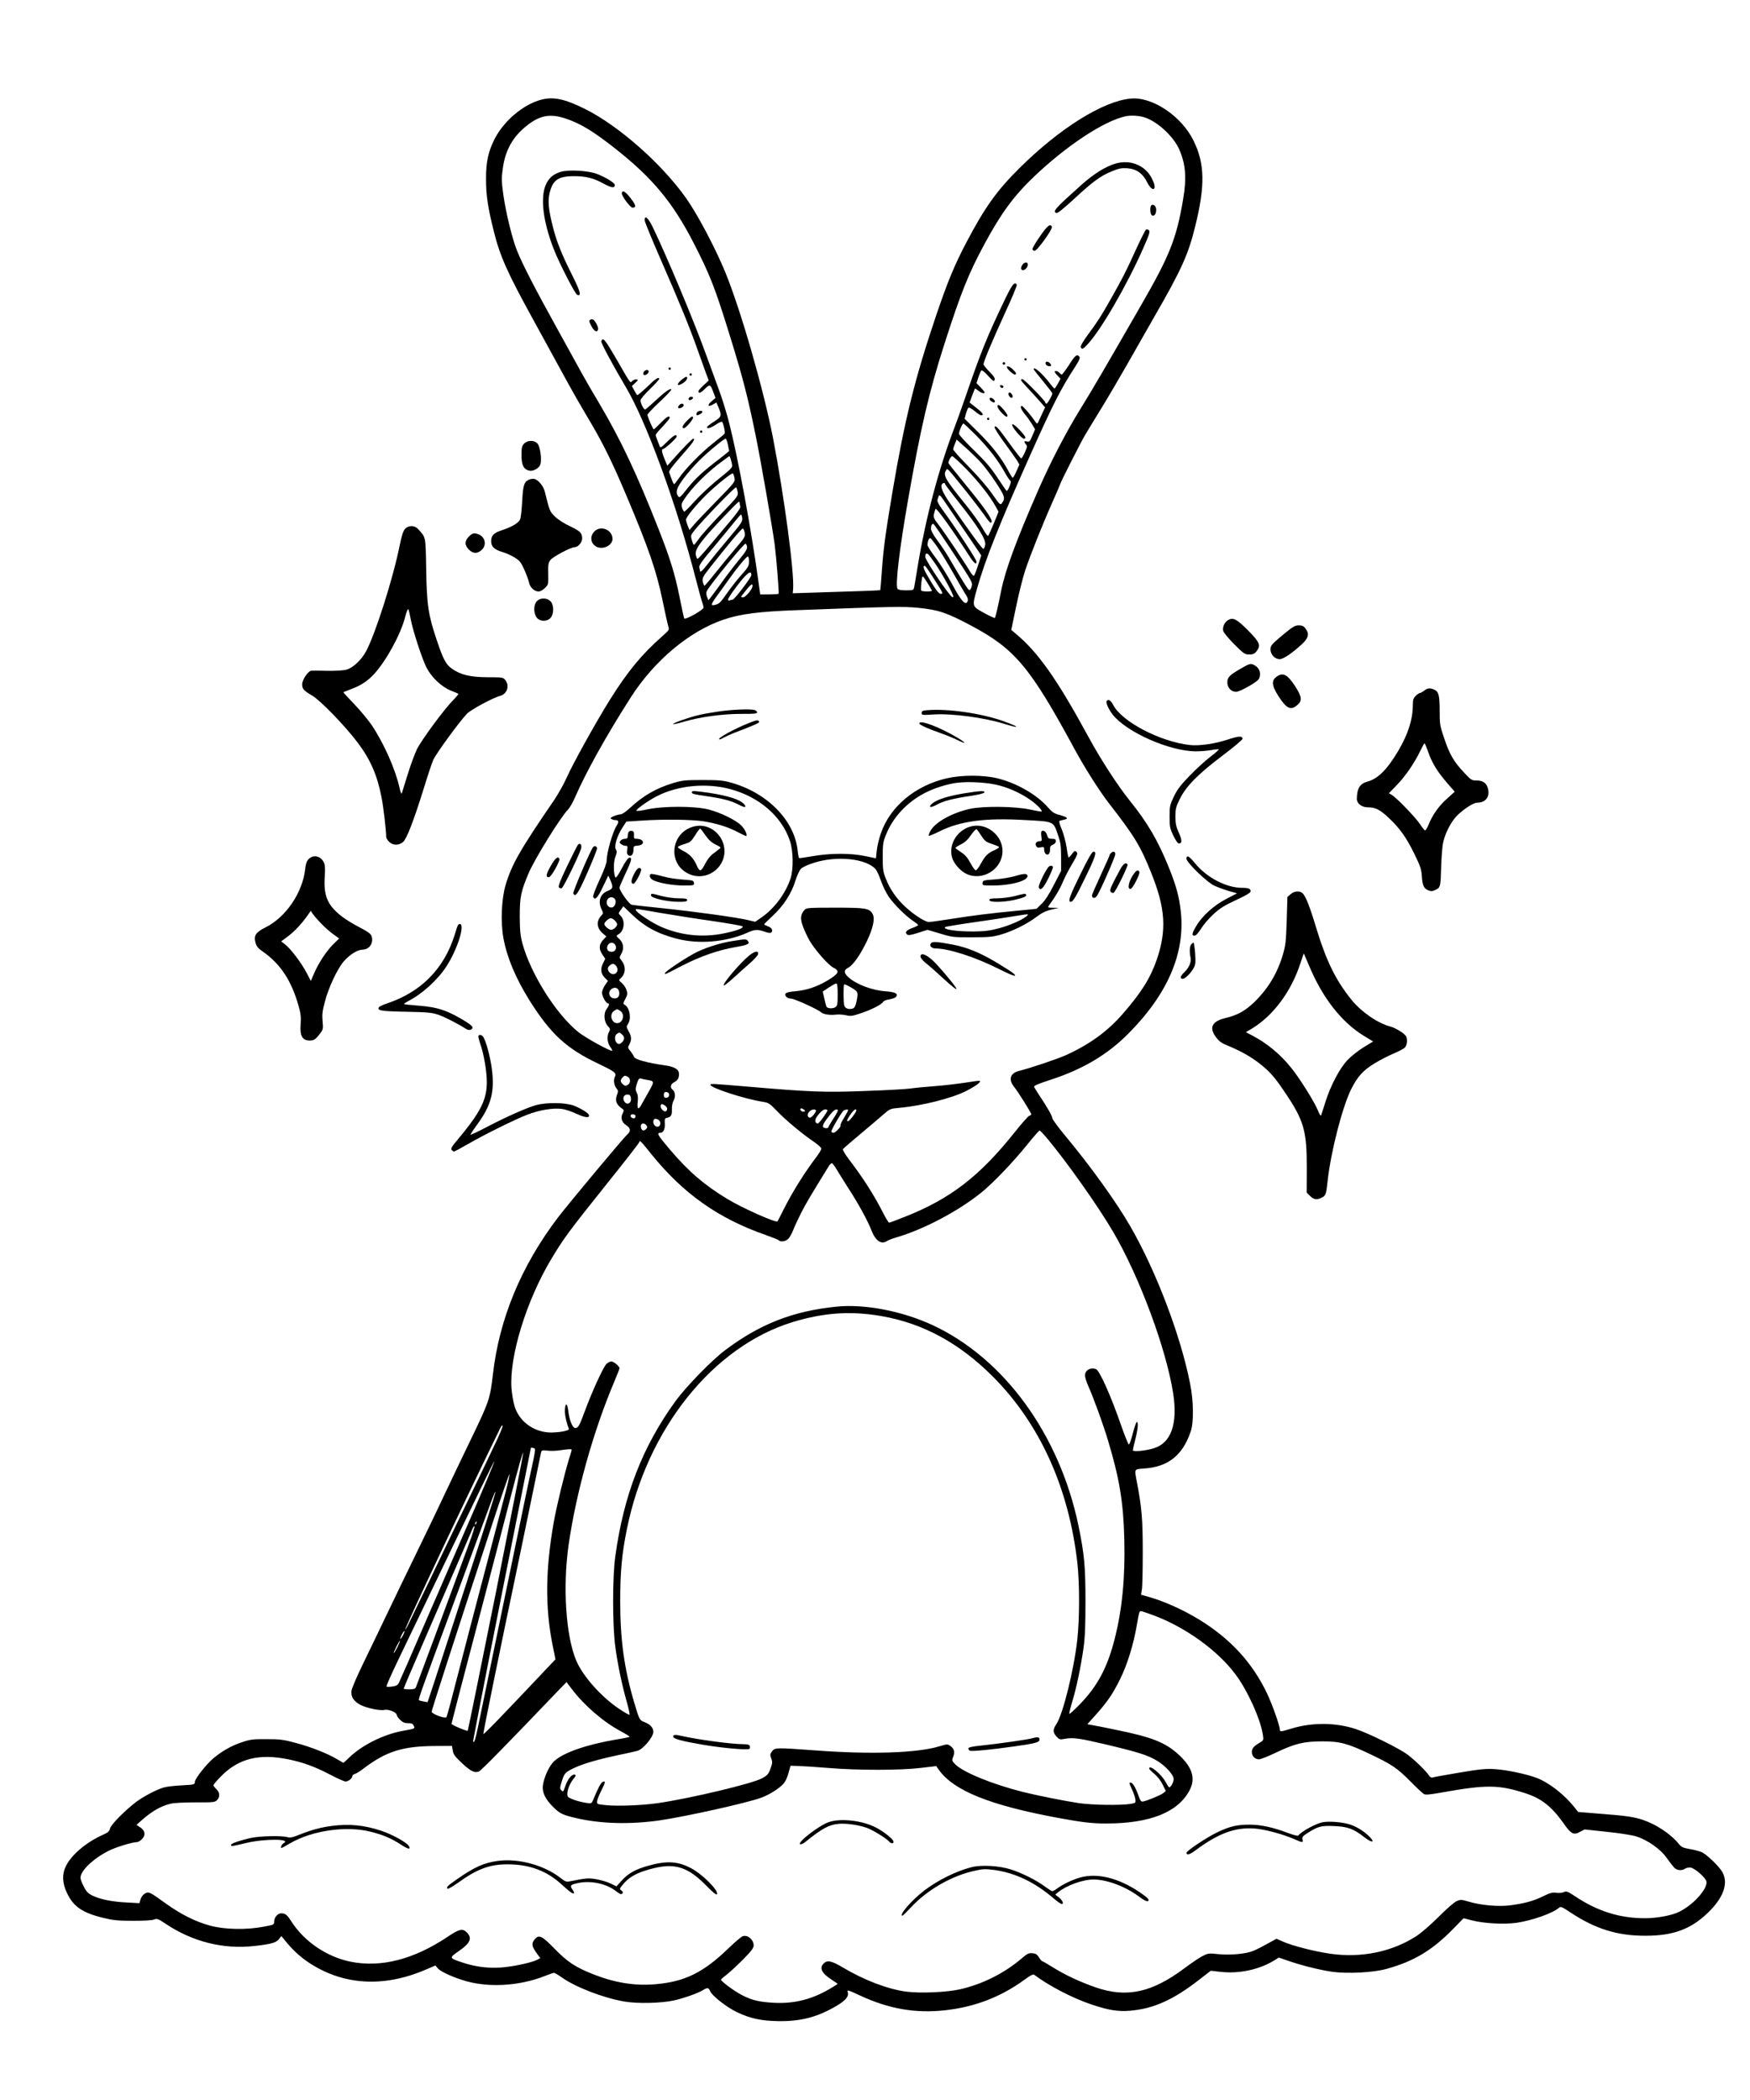 <?xml version="1.0" standalone="no"?>
<!DOCTYPE svg PUBLIC "-//W3C//DTD SVG 20010904//EN"
 "http://www.w3.org/TR/2001/REC-SVG-20010904/DTD/svg10.dtd">
<svg version="1.0" xmlns="http://www.w3.org/2000/svg"
 width="1500pt" height="1800pt" viewBox="0 0 1500 1800"
 preserveAspectRatio="xMidYMid meet">

<g transform="translate(0,1800) scale(0.1,-0.1)"
fill="#000000" stroke="none">
<path d="M4637 17145 c-154 -42 -318 -181 -398 -337 -54 -107 -74 -198 -73
-343 0 -140 15 -241 66 -445 53 -215 115 -354 340 -763 61 -111 161 -294 223
-407 124 -227 140 -255 275 -484 107 -183 183 -339 300 -616 191 -452 257
-644 310 -902 22 -106 44 -205 49 -220 9 -25 5 -31 -52 -81 -177 -156 -298
-303 -450 -546 -124 -200 -312 -538 -367 -661 -26 -58 -74 -143 -105 -190
-298 -435 -369 -559 -421 -735 -36 -121 -44 -320 -19 -456 31 -168 105 -344
225 -536 181 -287 316 -412 594 -543 138 -66 153 -78 136 -111 -14 -26 -6 -76
16 -100 13 -15 14 -23 3 -52 -19 -52 -7 -85 44 -120 16 -11 17 -15 4 -41 -20
-37 -8 -76 31 -101 38 -24 41 -52 8 -80 -29 -24 -506 -596 -593 -710 -316
-416 -504 -870 -558 -1345 -25 -212 -31 -231 -195 -570 -84 -173 -180 -376
-215 -450 -34 -74 -140 -295 -235 -490 -95 -195 -221 -456 -280 -580 -59 -124
-147 -306 -195 -405 -48 -99 -89 -196 -92 -216 -7 -51 17 -90 74 -121 55 -29
170 -53 209 -44 31 8 104 -21 104 -42 0 -7 13 -27 29 -43 23 -22 39 -29 69
-29 31 0 41 -5 49 -23 11 -24 10 -24 -85 -41 -167 -29 -355 -121 -466 -228
-27 -26 -51 -48 -53 -48 -1 0 -25 14 -52 30 -76 47 -227 107 -357 141 -103 28
-136 32 -249 32 -115 1 -139 -2 -210 -26 -87 -28 -168 -74 -240 -133 -63 -51
-165 -180 -165 -208 0 -22 -4 -23 -112 -29 -62 -3 -131 -11 -153 -18 -61 -17
-173 -76 -235 -122 -97 -73 -221 -198 -227 -230 -5 -24 -16 -34 -61 -54 -140
-62 -270 -171 -317 -268 -34 -69 -32 -142 7 -226 55 -121 134 -175 318 -219
77 -19 124 -24 250 -24 95 0 165 4 181 11 24 10 33 7 95 -34 232 -156 496
-223 764 -193 144 16 187 28 211 59 l21 26 41 -50 c59 -72 123 -130 192 -176
295 -196 642 -217 1003 -62 l84 36 17 -20 c21 -28 101 -67 209 -103 209 -70
487 -57 715 34 35 14 69 26 75 26 7 0 34 -16 61 -35 119 -86 358 -179 543
-211 110 -19 312 -15 423 9 84 19 205 61 249 88 41 25 49 24 64 -10 17 -39
142 -137 227 -177 116 -56 212 -76 360 -78 193 -2 333 35 497 132 77 45 107
83 94 117 -8 22 2 19 105 -29 247 -115 476 -155 729 -127 255 28 479 114 684
264 46 34 72 48 80 41 125 -95 337 -205 500 -258 141 -47 222 -59 320 -51 205
17 375 94 601 271 l93 72 79 -9 c162 -19 333 17 466 98 l38 24 87 -30 c114
-39 267 -77 371 -92 130 -18 354 -7 466 25 235 65 391 159 570 342 l90 92 75
-19 c101 -26 274 -35 380 -20 134 20 309 82 362 128 15 14 25 10 100 -40 213
-141 403 -200 643 -199 235 0 386 55 532 195 134 128 179 251 128 347 -24 47
-132 152 -176 173 -20 9 -67 22 -105 28 -62 11 -72 16 -101 52 -65 78 -187
159 -298 197 -76 26 -147 37 -374 54 l-184 15 -30 38 c-89 112 -220 214 -326
254 -87 33 -257 69 -356 75 -76 5 -124 1 -308 -30 -119 -20 -223 -39 -231 -42
-7 -3 -21 6 -30 21 -23 35 -121 131 -182 176 -67 51 -331 182 -441 218 -169
57 -374 59 -549 6 -96 -29 -104 -30 -104 -10 0 33 -65 216 -110 311 -125 261
-310 463 -570 625 -156 96 -316 167 -470 209 l-40 11 7 42 c5 23 8 168 8 322
0 282 -8 382 -51 605 -21 113 -25 106 64 113 205 14 329 113 398 317 27 80 25
259 -5 410 -81 411 -290 962 -511 1346 -120 209 -339 514 -561 781 -60 72
-109 139 -109 149 0 17 -46 98 -112 196 -21 32 -41 64 -44 72 -4 10 31 25 138
60 278 90 490 216 668 395 340 342 490 692 451 1049 -14 126 -39 219 -101 373
-92 230 -183 386 -336 576 -105 131 -248 351 -355 548 -269 495 -434 729 -628
888 l-33 28 42 202 c23 111 58 249 77 307 44 132 151 400 237 593 36 81 66
151 66 154 0 9 175 354 207 408 16 28 80 132 141 232 62 101 158 265 215 365
57 101 165 290 240 421 233 404 293 536 352 779 86 347 82 538 -15 733 -103
211 -355 379 -540 360 -238 -23 -609 -256 -951 -595 -194 -192 -299 -339 -457
-640 -101 -192 -161 -338 -258 -624 -183 -542 -270 -893 -375 -1516 -60 -358
-77 -485 -90 -670 -6 -91 -13 -166 -14 -168 -3 -3 -164 -9 -655 -24 l-95 -3 3
35 c12 138 -77 802 -173 1300 -81 416 -276 1094 -408 1416 -84 205 -238 497
-335 634 -209 296 -577 621 -867 766 -176 87 -273 108 -378 79z m211 -161
c127 -42 239 -110 431 -262 315 -249 488 -458 664 -800 142 -275 187 -390 321
-826 100 -322 148 -508 210 -814 45 -217 144 -787 166 -948 14 -108 39 -418
34 -424 -3 -2 -39 -4 -82 -5 l-76 0 -18 130 c-60 434 -170 1030 -247 1336 -21
84 -62 217 -91 294 -28 77 -76 208 -106 290 -103 287 -341 855 -460 1100 -39
80 -70 106 -68 55 1 -14 66 -171 144 -350 161 -368 241 -565 310 -760 26 -74
58 -163 71 -198 l24 -63 -49 -46 c-36 -33 -45 -48 -37 -56 8 -8 22 -1 51 28
45 44 49 42 75 -28 l18 -48 -34 -29 c-40 -33 -31 -52 12 -27 l30 17 15 -36
c33 -78 31 -85 -36 -128 -33 -21 -60 -42 -60 -47 0 -18 32 -8 77 22 24 17 48
27 53 23 11 -14 28 -91 21 -101 -3 -5 -47 -41 -97 -81 -104 -81 -242 -223
-294 -300 -19 -28 -38 -52 -42 -52 -3 0 -13 19 -21 43 -8 23 -18 49 -21 58 -5
11 27 54 103 140 101 114 125 149 103 149 -9 0 -91 -84 -175 -179 l-47 -53
-18 43 c-27 63 -35 99 -21 99 16 0 119 93 119 108 0 25 -26 11 -82 -45 -50
-50 -58 -54 -64 -37 -4 10 -13 34 -20 53 -8 18 -14 38 -14 43 0 5 27 38 60 72
33 35 60 68 60 74 0 25 -26 10 -77 -43 -29 -30 -56 -55 -59 -55 -7 0 -54 107
-54 125 0 7 47 57 105 111 57 53 102 101 99 106 -8 13 -53 -19 -139 -99 -43
-40 -81 -73 -86 -73 -12 0 -39 55 -39 78 0 10 36 54 80 96 44 43 80 82 80 87
0 24 -33 2 -103 -67 -43 -41 -81 -73 -85 -70 -4 2 -16 21 -26 41 l-20 36 29
27 c25 23 27 27 11 30 -9 2 -26 -4 -36 -13 -20 -19 -7 -37 -135 185 -100 172
-117 193 -131 155 -5 -12 99 -205 208 -389 177 -296 437 -1007 602 -1648 25
-97 50 -188 56 -203 5 -14 10 -34 10 -43 0 -20 -155 -107 -165 -93 -3 6 -22
90 -41 188 -39 193 -81 330 -179 578 -184 468 -322 761 -503 1068 -60 100
-128 218 -152 262 -24 44 -121 220 -215 390 -186 335 -299 554 -344 668 -41
102 -96 329 -117 480 -15 110 -16 141 -5 218 21 161 86 278 209 374 110 87
199 103 330 59z m4974 6 c109 -41 237 -162 285 -269 56 -127 66 -246 33 -435
-56 -331 -115 -478 -354 -893 -326 -567 -423 -733 -524 -896 -123 -199 -255
-452 -360 -692 -192 -438 -285 -691 -321 -870 -25 -128 -48 -226 -54 -232 -3
-2 -45 17 -94 44 -103 58 -102 52 -58 209 70 248 194 559 463 1160 186 415
254 550 375 736 40 63 47 81 38 92 -20 24 -37 9 -90 -75 -28 -43 -55 -79 -60
-79 -5 0 -14 7 -21 15 -13 15 -40 21 -40 8 0 -4 11 -19 25 -33 l25 -26 -22
-42 c-13 -23 -26 -42 -29 -42 -4 0 -19 17 -35 38 -68 89 -144 157 -144 127 0
-3 36 -49 80 -102 44 -53 80 -100 80 -105 0 -17 -41 -88 -50 -88 -6 0 -10 4
-10 9 0 15 -181 201 -196 201 -23 0 -17 -10 44 -75 31 -33 78 -85 104 -114
l46 -53 -31 -66 c-16 -37 -32 -69 -35 -72 -2 -3 -12 6 -21 20 -32 48 -102 130
-112 130 -19 0 -8 -29 26 -71 20 -23 47 -62 61 -85 l26 -44 -23 -55 c-20 -48
-25 -54 -46 -49 -26 7 -29 -2 -9 -25 12 -14 11 -23 -9 -68 -13 -29 -27 -53
-32 -52 -4 0 -48 56 -98 125 -101 140 -120 161 -130 144 -4 -6 34 -66 83 -133
49 -67 99 -137 110 -155 l20 -34 -26 -58 c-14 -33 -28 -57 -33 -55 -4 3 -24
35 -44 73 -58 106 -139 208 -258 325 l-109 108 12 45 c7 24 17 47 22 50 5 3
29 -10 53 -30 24 -20 48 -36 54 -36 28 0 15 22 -39 63 l-59 47 21 57 c12 32
23 60 24 62 2 2 15 -6 30 -18 26 -21 54 -28 54 -14 0 4 -16 23 -35 43 l-35 36
16 49 c9 28 21 54 25 59 5 6 29 -12 58 -45 42 -46 50 -51 56 -36 6 14 -5 31
-44 71 -28 28 -51 57 -51 64 0 22 81 214 186 443 58 125 103 233 99 239 -19
30 -40 2 -109 -142 -149 -313 -197 -430 -341 -850 -30 -86 -66 -187 -81 -225
-139 -363 -249 -779 -319 -1203 -14 -85 -27 -165 -30 -177 -5 -21 -11 -23 -70
-23 -40 0 -67 5 -72 13 -20 31 16 337 88 749 110 630 181 935 315 1353 142
441 206 601 345 858 139 258 250 409 422 573 277 264 594 474 782 517 50 11
128 6 177 -13z m-1455 -2722 c106 -108 187 -212 243 -313 18 -33 39 -65 46
-71 11 -9 11 -18 -3 -53 -9 -23 -20 -40 -24 -39 -4 2 -40 53 -79 113 -56 85
-101 138 -201 235 -71 69 -129 132 -129 141 0 22 28 89 38 89 4 0 53 -46 109
-102z m-2128 -78 c6 -28 11 -53 11 -55 0 -2 -37 -32 -82 -67 -140 -106 -210
-171 -278 -257 -58 -74 -66 -80 -77 -65 -25 35 -15 70 46 152 32 43 90 110
128 148 72 73 218 194 233 194 4 0 13 -23 19 -50z m2158 -142 c34 -36 96 -118
138 -182 79 -121 84 -137 52 -180 -13 -17 -19 -11 -82 80 -41 59 -122 153
-202 234 -73 74 -133 141 -133 148 0 7 7 29 15 48 l15 36 67 -60 c38 -33 96
-89 130 -124z m-2128 -5 c12 -55 27 -37 -138 -172 -56 -47 -137 -123 -179
-170 -42 -47 -81 -86 -86 -86 -6 0 -14 15 -20 33 -8 29 -5 38 27 85 61 88 166
195 271 278 56 43 104 78 108 79 3 0 11 -21 17 -47z m2016 -66 c107 -111 199
-228 249 -318 l25 -45 -40 -99 c-23 -55 -45 -104 -49 -108 -4 -5 -26 25 -48
65 -22 40 -84 127 -137 193 -187 231 -204 261 -175 305 12 17 1 30 171 -181
63 -79 134 -172 158 -206 23 -35 46 -63 51 -63 35 0 -20 88 -174 277 -176 216
-185 228 -186 235 -1 18 21 58 32 58 7 0 62 -51 123 -113z m-1989 -75 c6 -31
0 -39 -153 -195 -87 -89 -176 -182 -196 -206 l-37 -44 -15 36 c-8 20 -15 44
-15 53 0 21 88 128 172 211 88 86 222 193 230 185 4 -4 11 -22 14 -40z m1804
-50 c0 -5 50 -71 111 -148 173 -217 245 -333 233 -378 -3 -15 -10 -28 -14 -31
-8 -5 -123 153 -292 399 -63 92 -81 140 -61 159 9 10 23 9 23 -1z m-1777 -70
c6 -31 0 -40 -147 -192 -85 -88 -169 -183 -187 -210 -19 -27 -37 -50 -41 -50
-4 0 -12 18 -18 41 -11 39 -10 42 26 87 72 89 347 373 354 365 4 -4 10 -23 13
-41z m1822 -152 c43 -63 121 -177 173 -253 l93 -138 -27 -82 c-14 -45 -30 -86
-35 -91 -4 -5 -18 8 -31 30 -46 78 -222 341 -270 402 -43 55 -48 67 -43 95 4
18 11 38 14 45 7 13 151 -188 284 -395 45 -71 67 -89 67 -57 0 19 -184 299
-303 461 -21 29 -35 58 -32 67 19 59 6 69 110 -84z m-1805 56 c0 -8 3 -21 6
-29 3 -9 -29 -56 -86 -123 -50 -60 -132 -157 -182 -216 -50 -60 -94 -108 -99
-108 -4 0 -10 13 -14 29 -8 36 8 69 73 149 56 70 283 310 295 311 4 1 7 -5 7
-13z m22 -127 c4 -27 -8 -46 -115 -172 -66 -78 -145 -175 -175 -214 -52 -67
-72 -85 -72 -65 0 4 -3 17 -6 28 -4 17 22 55 123 174 70 84 151 182 178 216
28 35 53 63 56 64 4 0 9 -14 11 -31z m1779 -253 c204 -310 196 -297 187 -335
-5 -18 -14 -31 -21 -28 -11 3 -58 79 -176 281 -24 41 -68 107 -98 146 -34 46
-53 81 -53 99 0 27 7 41 20 41 4 0 67 -92 141 -204z m-1758 128 c6 -34 1 -42
-81 -138 -48 -56 -125 -150 -172 -209 -46 -59 -88 -107 -92 -107 -4 0 -10 16
-14 34 -6 32 0 43 67 128 153 194 264 327 275 327 6 1 14 -15 17 -35z m1653
-125 c28 -41 91 -144 139 -229 48 -85 96 -168 107 -183 11 -17 17 -36 13 -47
-15 -48 -54 -7 -134 143 -39 73 -103 175 -141 226 -39 51 -70 100 -70 109 0
32 13 63 24 59 6 -2 34 -37 62 -78z m-1633 6 c3 -21 -11 -44 -72 -118 -42 -51
-106 -135 -143 -187 -37 -52 -79 -108 -92 -125 l-24 -30 -12 30 c-7 20 -8 36
-1 50 22 46 315 405 331 405 4 0 10 -11 13 -25z m1615 -149 c28 -40 76 -121
108 -180 46 -88 53 -107 38 -105 -23 5 -232 314 -233 345 -1 27 9 36 25 23 6
-5 35 -43 62 -83z m-1598 22 c0 -39 -7 -51 -66 -117 -36 -40 -89 -108 -119
-151 -63 -89 -70 -96 -108 -105 -39 -10 -35 5 26 88 30 40 75 103 101 140 63
89 144 187 156 187 6 0 10 -19 10 -42z m1585 -149 c83 -130 82 -129 57 -129
-14 0 -38 30 -86 110 -59 97 -72 131 -48 130 4 -1 39 -50 77 -111z m-1565 31
c0 -19 -145 -210 -160 -210 -5 0 -15 -3 -24 -6 -9 -3 -16 -1 -16 6 0 15 80
127 136 190 46 50 64 56 64 20z m1510 -67 c19 -32 37 -61 38 -65 5 -11 -85
-10 -92 0 -7 11 5 122 13 122 4 0 22 -26 41 -57z m-1500 -26 c0 -26 -59 -97
-81 -97 -16 0 -19 3 -12 13 75 97 93 114 93 84z m1421 -187 c176 -18 241 -40
454 -153 375 -200 504 -354 885 -1057 90 -166 213 -359 294 -464 221 -284 271
-367 364 -599 122 -303 133 -490 47 -743 -56 -160 -131 -280 -292 -465 -131
-150 -282 -260 -486 -353 -73 -33 -308 -112 -405 -136 -74 -19 -90 -74 -39
-137 29 -34 147 -223 147 -234 0 -4 -8 -10 -18 -13 -10 -4 -65 -66 -123 -139
-302 -379 -553 -573 -944 -727 -69 -28 -129 -50 -134 -50 -5 0 -28 37 -51 83
-81 158 -171 299 -293 459 -32 42 -56 82 -52 88 3 6 75 67 158 137 84 70 173
146 199 169 44 38 52 42 125 48 197 18 450 82 571 143 88 45 131 77 120 88 -3
3 -58 -4 -124 -15 -65 -10 -184 -24 -264 -30 -80 -6 -172 -15 -205 -20 -33 -5
-204 -15 -380 -21 -352 -14 -483 -9 -1015 37 -323 27 -320 27 -320 15 0 -26
299 -123 454 -146 43 -7 55 -15 115 -77 70 -75 219 -199 320 -267 34 -23 61
-49 61 -57 0 -9 -20 -41 -43 -72 -101 -132 -209 -305 -287 -462 -23 -47 -44
-87 -46 -89 -13 -14 -297 112 -428 191 -201 122 -332 234 -496 427 -102 120
-114 141 -81 141 28 0 43 33 39 83 -2 35 1 42 17 45 36 7 46 24 44 71 -1 28 4
59 15 78 18 35 14 74 -10 94 -23 19 -16 47 15 63 30 16 41 34 41 70 0 40 -38
63 -125 75 -148 21 -253 50 -260 72 -4 10 -18 32 -31 49 -24 28 -24 31 -9 59
20 40 19 66 -7 112 -20 36 -20 39 -5 63 31 46 14 140 -29 164 -14 8 -13 13 6
50 19 36 20 46 10 76 -6 20 -24 46 -40 60 -26 21 -27 26 -14 37 47 39 52 103
12 155 -20 25 -20 27 -5 54 28 46 22 97 -13 130 -30 28 -30 29 -11 40 52 27
63 118 20 161 -20 20 -20 20 2 50 l22 31 61 -59 c117 -114 227 -175 396 -219
186 -49 422 -30 603 50 67 30 87 32 151 10 33 -12 51 -13 58 -6 17 17 1 42
-32 53 -16 6 -30 13 -30 16 0 3 32 35 72 72 92 85 161 190 194 297 15 48 36
94 50 108 14 14 61 35 112 51 195 62 445 36 526 -54 11 -12 32 -57 47 -101 15
-43 45 -105 67 -137 45 -65 146 -166 210 -208 23 -15 42 -31 42 -34 0 -4 -22
-15 -49 -25 -53 -19 -68 -38 -46 -56 10 -9 33 -5 94 14 l81 26 108 -32 c102
-31 115 -33 272 -32 141 0 177 3 245 22 104 30 223 89 305 150 49 37 81 53
130 65 l65 15 -49 1 c-48 1 -48 1 -32 24 53 72 91 137 116 197 15 37 51 107
80 155 45 77 50 90 37 103 -13 12 -18 10 -38 -17 -12 -17 -26 -31 -29 -31 -4
0 -11 37 -17 83 -7 45 -25 115 -41 155 -21 49 -27 74 -19 77 7 2 25 6 41 10
39 8 23 22 -44 40 -43 11 -62 24 -96 63 -97 111 -269 210 -436 251 -121 29
-305 29 -432 0 -272 -63 -487 -242 -566 -473 -16 -44 -31 -111 -35 -147 l-7
-66 -92 19 c-124 26 -297 26 -446 0 -63 -11 -117 -19 -121 -17 -3 3 -9 31 -12
64 -27 259 -260 496 -572 583 -68 19 -105 22 -245 22 -151 0 -173 -3 -253 -27
-147 -45 -256 -109 -369 -214 -31 -29 -66 -53 -78 -53 -11 0 -37 -7 -58 -15
-29 -13 -34 -18 -22 -25 8 -5 25 -10 38 -10 25 0 28 -16 9 -45 -35 -52 -87
-233 -87 -301 0 -23 -23 -84 -61 -166 -33 -71 -58 -136 -55 -144 14 -36 39
-11 83 83 l47 98 18 -40 c26 -60 23 -73 -22 -91 -66 -26 -87 -89 -54 -158 16
-32 16 -36 0 -52 -46 -46 -43 -107 8 -152 l33 -29 -29 -31 c-35 -40 -36 -77
-4 -125 l24 -35 -20 -41 c-24 -48 -18 -88 18 -124 l25 -25 -26 -37 c-14 -21
-25 -50 -25 -64 0 -29 34 -91 50 -91 16 0 12 -18 -11 -50 -28 -37 -22 -110 12
-146 20 -22 21 -26 9 -49 -20 -37 -15 -93 10 -127 12 -16 20 -32 17 -34 -10
-10 -226 109 -288 158 -192 154 -410 500 -481 761 -18 67 -22 109 -23 232 0
164 9 212 75 368 49 119 278 488 339 548 14 15 42 62 60 105 93 214 265 524
476 854 203 318 505 571 800 670 145 48 296 68 625 80 824 31 909 33 1041 20z
m700 -1524 c97 -27 191 -72 270 -129 54 -40 95 -84 87 -93 -3 -2 -49 6 -104
18 -126 27 -398 30 -510 5 -154 -34 -299 -115 -339 -189 -11 -20 -17 -39 -14
-42 2 -3 45 15 94 39 177 88 392 116 732 96 253 -14 240 -8 283 -133 21 -61
25 -92 25 -188 l0 -115 -62 -120 c-40 -79 -76 -135 -105 -162 l-44 -43 -154
-15 c-240 -23 -400 -43 -580 -72 -91 -14 -175 -26 -188 -26 -34 1 -127 61
-200 128 -78 72 -134 153 -169 243 -24 59 -27 81 -27 187 0 105 3 128 26 185
60 155 185 288 343 367 77 39 183 72 265 83 103 14 276 3 371 -24z m-2311 -30
c249 -67 441 -234 511 -444 29 -88 31 -241 5 -322 -42 -128 -139 -258 -249
-334 l-54 -37 -68 16 c-100 23 -447 71 -725 100 -135 14 -255 27 -266 30 -22
5 -104 120 -104 146 0 8 23 61 50 119 54 113 61 143 33 138 -11 -2 -37 -39
-64 -92 -29 -55 -49 -84 -54 -77 -17 29 -18 131 -1 175 14 37 15 48 5 65 -17
27 10 116 56 187 l34 52 128 8 c185 13 424 10 528 -5 113 -17 221 -51 304 -96
36 -19 66 -33 68 -31 11 11 -14 62 -45 92 -47 46 -176 109 -277 135 -115 31
-389 31 -523 2 -51 -11 -95 -17 -97 -12 -7 10 104 89 180 127 182 91 420 113
625 58z m-990 -942 c17 -20 2 -67 -23 -72 -24 -5 -47 16 -47 42 0 42 45 61 70
30z m391 -119 c112 -19 314 -51 449 -70 135 -20 249 -40 254 -45 14 -14 -49
-38 -157 -60 -181 -38 -368 -19 -539 55 -82 36 -218 126 -218 145 0 12 -25 16
211 -25z m3134 -32 c-46 -34 -142 -75 -233 -100 -76 -20 -122 -26 -212 -27
-156 -1 -271 17 -249 38 3 3 115 22 250 41 134 19 291 43 349 53 58 10 107 17
110 14 3 -2 -4 -10 -15 -19z m-3525 -33 c11 -11 20 -25 20 -32 0 -19 -31 -48
-52 -48 -19 0 -58 33 -58 50 0 15 38 50 55 50 8 0 24 -9 35 -20z m0 -204 c20
-25 8 -61 -21 -64 -36 -4 -55 21 -41 53 13 28 43 33 62 11z m15 -191 c19 -29
2 -65 -29 -65 -23 0 -46 24 -46 49 0 16 31 42 48 39 8 -2 20 -12 27 -23z m23
-222 c4 -37 -19 -58 -53 -49 -36 9 -45 54 -16 77 31 25 65 11 69 -28z m10
-159 c41 -28 21 -104 -28 -104 -49 0 -69 76 -28 104 12 9 25 16 28 16 3 0 16
-7 28 -16z m14 -201 c24 -21 23 -45 -3 -69 -15 -14 -24 -16 -37 -8 -24 16 -28
65 -6 81 23 16 24 16 46 -4z m49 -363 c26 -14 25 -56 -2 -70 -16 -9 -25 -8
-40 6 -23 21 -24 37 -3 58 18 19 20 19 45 6z m164 -26 c66 -11 66 -12 14 -104
-26 -47 -55 -97 -63 -112 -24 -45 -37 -34 -30 25 4 38 2 62 -8 81 -12 24 -12
34 1 77 11 36 19 48 31 45 8 -3 33 -8 55 -12z m188 -116 c7 -21 -4 -38 -24
-38 -14 0 -19 7 -19 25 0 18 5 25 19 25 11 0 21 -6 24 -12z m-325 -42 c6 -47
-40 -64 -60 -21 -14 30 5 57 36 53 15 -2 22 -12 24 -32z m309 -82 c3 -9 1 -20
-6 -27 -16 -16 -56 25 -48 48 5 13 11 14 27 5 12 -6 24 -18 27 -26z m1173 -14
c8 -5 11 -12 8 -16 -10 -9 -38 3 -38 16 0 12 10 13 30 0z m103 -6 c9 -9 -34
-64 -50 -64 -22 0 -27 29 -8 50 18 20 46 26 58 14z m99 0 c7 -6 -71 -114 -82
-114 -22 0 -29 27 -13 51 40 60 75 83 95 63z m90 1 c3 -3 -14 -36 -38 -72 -24
-37 -44 -71 -44 -75 0 -12 -38 -10 -45 2 -8 12 11 45 62 108 32 39 52 50 65
37z m88 -1 c0 -4 -16 -33 -36 -66 -20 -32 -33 -62 -30 -65 8 -9 -44 -63 -60
-63 -7 0 -15 4 -18 9 -6 10 88 171 107 183 15 9 37 10 37 2z m70 -2 c0 -15
-59 -92 -70 -92 -14 0 -13 6 7 38 33 53 63 79 63 54z m-1894 -43 c3 -6 1 -16
-4 -21 -13 -13 -45 8 -36 23 7 12 31 11 40 -2z m202 -41 c30 -30 -1 -74 -33
-48 -22 18 -19 60 3 60 10 0 23 -5 30 -12z m-108 -43 c10 -12 10 -18 0 -30
-17 -21 -37 -19 -45 5 -12 37 20 55 45 25z m3431 -107 c177 -212 443 -589 571
-808 226 -386 455 -1004 514 -1385 40 -261 -19 -425 -167 -469 -73 -22 -179
-32 -179 -17 0 6 9 46 20 89 23 89 29 150 15 154 -5 2 -21 -42 -35 -97 -14
-55 -29 -98 -35 -96 -5 2 -35 76 -66 165 -86 249 -184 468 -214 480 -49 18
-95 -8 -95 -54 0 -15 12 -54 26 -86 48 -107 132 -338 173 -477 97 -323 130
-525 138 -842 8 -327 -18 -599 -83 -854 -62 -244 -146 -402 -298 -559 -47 -48
-87 -85 -90 -82 -3 3 8 51 25 105 36 121 72 291 96 457 13 94 17 190 17 403 0
298 -10 404 -59 643 -162 784 -637 1438 -1252 1724 -261 121 -585 183 -825
158 -371 -38 -653 -148 -950 -371 -116 -86 -338 -315 -429 -440 -282 -389
-443 -804 -515 -1329 -25 -175 -25 -594 0 -775 21 -154 55 -319 97 -468 17
-60 28 -111 25 -115 -4 -3 -45 21 -93 53 -153 104 -306 277 -363 409 -90 211
-118 633 -66 996 63 440 211 972 390 1394 25 60 46 113 46 118 0 17 -49 58
-70 58 -11 0 -31 -10 -43 -22 -27 -28 -123 -237 -184 -403 -48 -130 -57 -145
-83 -145 -23 0 -50 68 -59 145 -8 69 -25 76 -29 12 -3 -40 13 -113 34 -164 8
-17 -100 -36 -176 -31 -135 10 -251 99 -289 223 -11 34 -23 105 -27 157 -19
271 127 749 341 1106 104 174 153 241 475 643 154 192 280 354 280 360 0 21
18 3 99 -99 275 -342 576 -555 982 -697 57 -20 108 -40 113 -46 18 -17 62 -10
84 14 11 12 30 45 41 74 11 29 41 94 67 145 39 78 82 150 240 406 8 12 19 22
24 22 5 0 24 -24 40 -52 17 -29 62 -100 99 -159 84 -128 169 -283 200 -364 36
-93 86 -126 136 -91 11 7 47 21 79 30 233 68 527 223 726 383 101 81 273 261
394 411 54 67 102 122 107 122 4 0 31 -28 60 -62z m-1415 -1529 c358 -62 672
-234 959 -523 400 -404 647 -951 720 -1596 19 -175 19 -475 -1 -654 -29 -261
-124 -643 -180 -725 -31 -46 -30 -71 2 -106 23 -25 29 -27 67 -20 75 14 125 7
366 -50 269 -64 350 -90 428 -137 72 -43 143 -121 143 -157 0 -26 -24 -71 -38
-71 -4 0 -18 21 -31 46 -37 68 -141 153 -141 115 0 -5 20 -26 45 -46 26 -22
55 -59 71 -92 l27 -55 -24 -19 c-24 -18 -139 -65 -173 -71 -15 -2 -23 8 -37
49 -23 67 -50 113 -66 113 -17 0 -17 1 11 -61 14 -30 26 -67 28 -84 3 -28 1
-30 -42 -37 -87 -14 -332 -10 -445 7 -121 18 -356 65 -480 96 -258 65 -515
170 -579 238 -26 27 -28 33 -17 60 17 40 11 71 -21 94 -26 19 -26 19 -98 -2
-187 -57 -588 -70 -1055 -35 -344 25 -353 25 -377 -7 -18 -24 -19 -31 -7 -62
11 -30 10 -42 -7 -87 -16 -46 -26 -57 -71 -82 -79 -45 -608 -171 -884 -212
-138 -21 -352 -29 -454 -19 -77 8 -80 9 -77 33 1 14 18 56 37 94 36 72 37 83
10 72 -14 -5 -44 -62 -83 -159 -11 -25 -15 -27 -54 -21 -72 11 -150 38 -161
55 -15 24 9 102 45 147 26 33 28 37 12 41 -24 4 -60 -41 -80 -103 -15 -44 -18
-47 -32 -32 -14 14 -14 21 2 73 23 73 28 79 95 113 77 38 189 72 366 111 83
17 166 36 186 41 49 11 139 118 139 164 0 35 -27 64 -78 84 -41 16 -42 18 -87
170 -85 289 -119 534 -119 865 0 257 14 405 58 622 175 859 739 1562 1421
1771 266 81 498 97 761 51z m-3317 -1105 c-39 -82 -88 -185 -109 -229 -21 -44
-79 -165 -130 -270 -51 -104 -111 -230 -135 -280 -23 -49 -108 -225 -187 -390
-80 -165 -157 -326 -173 -358 -15 -32 -29 -56 -31 -54 -8 7 535 1157 814 1726
10 20 18 28 20 19 2 -8 -29 -82 -69 -164z m346 -33 c3 -6 -4 -52 -15 -103 -12
-51 -45 -210 -75 -353 -153 -740 -210 -1015 -399 -1933 -23 -108 -30 -131 -41
-121 -2 3 108 570 245 1260 137 690 250 1255 250 1257 0 7 30 1 35 -7z m315
-8 c0 -5 -9 -37 -21 -73 -40 -129 -108 -408 -133 -550 -71 -402 -74 -729 -10
-1049 l25 -124 -39 -41 c-434 -460 -577 -607 -579 -599 -3 8 147 744 292 1433
19 91 71 341 115 555 44 215 83 403 86 418 6 27 7 28 57 23 29 -4 77 -2 107 3
74 11 100 12 100 4z m-648 -1215 c-131 -652 -240 -1189 -243 -1193 -7 -6 -139
50 -139 59 0 3 36 141 79 308 44 167 143 546 221 843 78 297 171 653 206 790
73 280 104 389 109 383 2 -2 -103 -537 -233 -1190z m-81 951 c-38 -90 -85
-200 -104 -244 -19 -44 -74 -170 -122 -280 -48 -110 -106 -245 -130 -300 -23
-55 -75 -174 -115 -265 -40 -91 -91 -210 -115 -265 -51 -120 -147 -339 -165
-377 -10 -21 -22 -29 -57 -34 -24 -3 -47 -4 -50 0 -4 3 40 102 96 219 56 116
265 551 463 964 199 414 363 751 365 749 2 -2 -28 -77 -66 -167z m165 -90
c-19 -74 -56 -213 -81 -309 -25 -96 -72 -276 -105 -400 -120 -457 -144 -550
-201 -770 -83 -324 -116 -448 -123 -459 -10 -15 -126 28 -126 47 0 14 156 498
527 1632 75 228 138 410 140 404 2 -7 -12 -72 -31 -145z m-312 -709 c-124
-382 -256 -786 -292 -898 l-67 -202 -35 6 c-19 4 -37 8 -39 11 -7 6 19 80 324
903 158 426 296 801 308 833 12 32 23 55 24 50 2 -5 -98 -322 -223 -703z m59
435 c-3 -9 -8 -14 -10 -11 -3 3 -2 9 2 15 9 16 15 13 8 -4z m-63 -177 c-29
-79 -90 -244 -135 -368 -46 -124 -107 -288 -135 -365 -51 -138 -172 -463 -185
-497 -6 -14 -19 -18 -56 -18 -27 0 -49 3 -49 6 0 4 78 187 174 408 358 826
408 942 417 965 5 13 12 21 16 18 3 -4 -18 -71 -47 -149z m5868 -614 c272
-101 550 -301 702 -506 104 -138 215 -385 235 -520 7 -44 6 -46 -32 -68 -48
-29 -63 -47 -63 -79 0 -33 27 -61 60 -61 15 0 79 25 141 55 169 81 246 99 404
99 152 0 217 -18 410 -110 183 -87 232 -120 340 -229 55 -56 109 -107 120
-113 15 -8 54 -4 155 14 379 68 489 67 718 -8 133 -43 222 -113 320 -251 68
-98 90 -109 144 -79 l40 21 187 -20 c102 -10 216 -28 253 -39 96 -29 210 -108
263 -184 24 -34 53 -71 64 -83 23 -26 67 -30 95 -10 10 7 31 11 47 9 35 -5
127 -85 135 -117 16 -65 -125 -217 -251 -270 -67 -27 -175 -46 -270 -47 -219
-1 -410 58 -606 189 -62 41 -72 45 -95 35 -14 -7 -42 -9 -64 -6 -33 5 -52 0
-112 -29 -83 -41 -155 -61 -280 -78 -102 -14 -259 0 -362 32 -58 17 -67 18
-99 4 -21 -8 -88 -67 -154 -133 -65 -66 -151 -140 -191 -166 -208 -136 -475
-191 -742 -152 -137 20 -323 68 -402 103 l-57 25 -78 -43 c-43 -24 -97 -52
-121 -61 -63 -26 -196 -38 -298 -28 -82 9 -89 8 -136 -16 -27 -13 -97 -61
-156 -105 -278 -208 -493 -255 -757 -165 -136 47 -265 107 -372 174 -46 29
-86 52 -90 52 -5 1 -17 15 -28 33 -16 25 -28 33 -56 35 -31 3 -44 -4 -90 -43
-149 -128 -337 -222 -529 -266 -111 -26 -345 -36 -464 -20 -157 21 -359 98
-542 207 -98 58 -133 65 -164 34 -39 -39 -17 -84 70 -140 27 -18 50 -33 50
-35 0 -1 -30 -21 -67 -42 -154 -91 -307 -129 -478 -120 -127 7 -192 22 -277
67 -63 32 -176 116 -178 131 0 4 24 25 53 47 28 22 91 81 140 130 69 71 87 95
87 118 -1 49 -50 91 -93 78 -12 -3 -67 -50 -122 -103 -217 -210 -377 -288
-630 -309 -173 -15 -346 13 -526 84 -155 61 -223 105 -335 220 -112 115 -136
126 -174 77 -26 -33 -21 -58 21 -116 l30 -41 -26 -14 c-41 -21 -164 -50 -273
-63 -121 -14 -244 -2 -364 38 -121 40 -121 40 -33 101 99 69 116 112 62 162
-33 32 -63 24 -160 -41 -291 -195 -574 -267 -835 -213 -203 42 -395 173 -505
345 -36 57 -52 69 -88 69 -28 0 -59 -36 -59 -69 0 -29 -1 -29 -92 -46 -147
-28 -329 -24 -452 8 -128 34 -254 97 -386 192 -139 100 -145 103 -178 84 -16
-8 -31 -29 -37 -48 l-10 -34 -110 6 c-124 6 -228 27 -295 60 -35 18 -51 34
-72 77 -16 29 -28 63 -28 75 0 60 108 163 241 231 63 31 201 74 241 74 11 0
30 11 44 25 34 34 29 73 -13 101 l-33 22 38 34 c91 82 172 129 257 148 28 7
123 11 213 11 149 -1 164 1 182 19 27 27 25 66 -5 94 -14 13 -25 28 -25 34 0
6 30 42 67 79 149 150 324 194 574 143 129 -26 235 -66 366 -135 57 -30 114
-55 125 -55 24 0 58 27 58 46 0 7 10 16 23 19 12 4 45 24 72 45 193 147 334
192 605 194 l154 1 7 -40 c5 -33 19 -52 79 -108 75 -70 108 -86 145 -71 19 7
215 207 685 698 l66 68 44 -58 c106 -141 272 -284 422 -364 43 -23 77 -44 74
-47 -2 -3 -55 -14 -118 -24 -250 -43 -445 -110 -526 -183 -44 -40 -88 -135
-99 -211 -7 -56 20 -115 84 -179 60 -61 84 -73 211 -102 208 -47 454 -53 702
-18 223 32 757 151 875 195 68 25 147 74 188 117 17 17 35 54 45 93 l18 64 64
-2 c36 -1 152 -8 259 -17 252 -21 614 -21 791 0 l135 16 20 -29 c128 -182 440
-308 1040 -418 198 -36 276 -45 398 -45 371 0 611 95 711 280 57 104 28 200
-91 310 -116 106 -229 150 -543 214 -91 19 -182 37 -203 40 l-37 7 65 72 c104
115 151 184 215 312 63 127 116 299 145 469 18 107 21 116 35 116 6 0 55 -16
108 -36z m-6425 -151 c-8 -23 -33 -60 -33 -50 0 11 29 67 35 67 2 0 2 -8 -2
-17z m-57 -122 c-15 -28 -28 -51 -31 -51 -3 0 7 25 22 55 15 30 29 53 31 51 2
-2 -8 -27 -22 -55z"/>
<path d="M4803 16526 c-64 -21 -98 -51 -124 -108 -49 -111 -25 -314 66 -550
46 -119 184 -388 202 -395 39 -15 29 26 -44 171 -91 181 -135 292 -167 423
-34 134 -41 210 -26 275 27 115 74 148 211 148 103 0 168 -17 255 -65 66 -36
94 -39 94 -11 0 18 -77 66 -155 96 -75 28 -246 38 -312 16z"/>
<path d="M5330 16342 c0 -25 72 -121 91 -122 38 0 30 25 -29 98 -36 44 -62 54
-62 24z"/>
<path d="M5060 15260 c-13 -8 -11 -16 9 -55 24 -45 47 -58 57 -31 6 16 -17 66
-38 84 -9 7 -19 7 -28 2z"/>
<path d="M5730 14840 c0 -5 5 -10 10 -10 6 0 10 5 10 10 0 6 -4 10 -10 10 -5
0 -10 -4 -10 -10z"/>
<path d="M5520 14815 c-6 -8 -9 -19 -5 -25 9 -14 45 6 45 25 0 19 -24 19 -40
0z"/>
<path d="M5910 14790 c0 -5 5 -10 10 -10 6 0 10 5 10 10 0 6 -4 10 -10 10 -5
0 -10 -4 -10 -10z"/>
<path d="M5841 14744 c-51 -43 -35 -62 20 -23 28 19 39 49 20 49 -5 0 -23 -12
-40 -26z"/>
<path d="M5905 14589 c-4 -6 -4 -13 -1 -16 8 -8 36 5 36 17 0 13 -27 13 -35
-1z"/>
<path d="M5820 14525 c-7 -9 -10 -18 -7 -21 10 -10 47 7 47 22 0 19 -24 18
-40 -1z"/>
<path d="M5983 14473 c-13 -5 -19 -33 -7 -33 3 0 14 5 25 10 34 19 19 38 -18
23z"/>
<path d="M5887 14392 c-38 -39 -47 -62 -24 -62 15 0 77 72 77 89 0 20 -15 12
-53 -27z"/>
<path d="M6000 14300 c0 -5 5 -10 10 -10 6 0 10 5 10 10 0 6 -4 10 -10 10 -5
0 -10 -4 -10 -10z"/>
<path d="M9555 16596 c-85 -27 -182 -88 -285 -180 -229 -205 -250 -229 -215
-242 9 -4 63 39 147 117 168 155 228 199 324 239 65 27 87 31 136 28 79 -6
133 -44 171 -121 42 -85 88 -72 49 15 -28 63 -66 103 -124 132 -58 29 -134 34
-203 12z"/>
<path d="M9873 16243 c-20 -7 -17 -82 3 -90 19 -7 34 13 34 48 0 29 -18 49
-37 42z"/>
<path d="M8970 16048 c-37 -40 -120 -166 -120 -182 0 -9 8 -16 18 -16 22 0
156 185 148 206 -8 20 -22 17 -46 -8z"/>
<path d="M9823 16032 c-6 -4 -46 -83 -89 -177 -84 -185 -110 -236 -217 -425
-81 -143 -105 -181 -195 -303 -38 -52 -62 -93 -58 -102 8 -22 19 -19 53 18
116 121 340 507 483 831 51 115 59 141 48 152 -7 7 -18 10 -25 6z"/>
<path d="M8760 15725 c-10 -19 -11 -28 -2 -37 15 -15 52 16 52 44 0 27 -34 22
-50 -7z"/>
<path d="M8780 14920 c0 -5 5 -10 10 -10 6 0 10 5 10 10 0 6 -4 10 -10 10 -5
0 -10 -4 -10 -10z"/>
<path d="M8596 14891 c-4 -5 -2 -12 3 -15 5 -4 12 -2 15 3 4 5 2 12 -3 15 -5
4 -12 2 -15 -3z"/>
<path d="M8962 14883 c2 -10 13 -19 26 -21 24 -4 29 7 10 26 -18 18 -40 15
-36 -5z"/>
<path d="M8630 14853 c0 -13 53 -63 67 -63 20 0 16 14 -15 43 -27 26 -52 35
-52 20z"/>
<path d="M8572 14688 c5 -15 28 -18 29 -3 0 6 -7 12 -17 13 -10 3 -15 -1 -12
-10z"/>
<path d="M8645 14630 c-7 -12 11 -40 26 -40 14 0 10 26 -5 39 -10 9 -16 9 -21
1z"/>
<path d="M8482 14578 c6 -16 36 -34 44 -25 9 9 -15 37 -33 37 -8 0 -13 -5 -11
-12z"/>
<path d="M8550 14517 c0 -24 72 -99 83 -88 7 7 -2 25 -27 56 -38 45 -56 56
-56 32z"/>
<path d="M8460 14410 c0 -5 5 -10 10 -10 6 0 10 5 10 10 0 6 -4 10 -10 10 -5
0 -10 -4 -10 -10z"/>
<path d="M8676 14361 c-9 -14 79 -121 100 -121 25 0 15 21 -39 77 -36 38 -56
52 -61 44z"/>
<path d="M6150 11900 c-146 -22 -192 -34 -304 -72 -112 -40 -99 -48 20 -13
136 40 328 66 487 66 109 -1 137 2 137 13 0 8 -10 16 -22 20 -42 11 -202 4
-318 -14z"/>
<path d="M7953 11913 c-45 -3 -53 -7 -53 -24 0 -19 5 -19 103 -13 158 10 436
-27 610 -82 139 -43 127 -25 -16 26 -187 66 -472 107 -644 93z"/>
<path d="M6415 11801 c-118 -47 -263 -126 -251 -138 3 -3 20 3 38 14 18 10 58
28 88 40 180 69 220 87 217 96 -6 18 -20 17 -92 -12z"/>
<path d="M7880 11799 c0 -12 74 -45 185 -84 44 -15 106 -41 139 -57 32 -16 60
-27 63 -25 2 3 -22 21 -54 40 -158 95 -333 161 -333 126z"/>
<path d="M4953 10758 c-6 -7 -47 -89 -92 -182 -60 -126 -78 -172 -70 -182 6
-7 16 -11 23 -8 17 7 167 318 169 351 2 29 -15 40 -30 21z"/>
<path d="M5083 10738 c-24 -30 -174 -382 -169 -395 16 -41 43 -1 123 182 46
105 82 196 81 204 -4 20 -23 24 -35 9z"/>
<path d="M9257 10499 c-89 -181 -106 -229 -79 -229 19 0 44 42 121 201 90 184
105 229 75 229 -15 -1 -42 -48 -117 -201z"/>
<path d="M9522 10688 c-7 -7 -12 -16 -12 -20 0 -5 -34 -80 -75 -169 -41 -88
-75 -166 -75 -174 0 -25 23 -29 40 -7 24 29 160 338 160 362 0 22 -20 26 -38
8z"/>
<path d="M4721 10578 c-42 -72 -46 -102 -14 -96 20 4 97 143 88 158 -14 23
-35 6 -74 -62z"/>
<path d="M9607 10558 c-13 -24 -41 -76 -62 -117 -30 -61 -34 -76 -23 -87 7 -7
18 -10 24 -6 18 11 125 232 119 242 -13 21 -34 8 -58 -32z"/>
<path d="M9723 10516 c-47 -59 -66 -145 -30 -134 18 6 80 127 73 144 -8 20
-22 17 -43 -10z"/>
<path d="M6897 10202 c-36 -40 -40 -74 -14 -145 14 -37 40 -92 58 -123 51 -84
159 -206 202 -228 58 -28 48 -51 -48 -109 -94 -56 -181 -85 -283 -94 -77 -6
-96 -19 -72 -48 7 -8 26 -15 42 -15 28 0 229 -92 256 -117 18 -17 76 -26 125
-20 23 3 62 1 88 -5 41 -10 55 -8 139 21 92 32 168 72 182 96 4 7 28 16 52 19
24 4 50 14 56 21 22 27 -5 42 -88 48 -116 8 -248 58 -317 118 -43 38 -45 64
-5 84 42 22 104 110 161 229 53 112 70 192 49 231 -27 50 -58 55 -322 55 -224
0 -246 -2 -261 -18z m283 -726 c0 -84 -2 -97 -20 -109 -20 -14 -66 -12 -75 3
-3 4 -11 35 -19 69 l-14 62 51 34 c29 19 57 35 64 35 10 0 13 -25 13 -94z
m170 1 c0 -16 -5 -48 -11 -73 -9 -33 -17 -46 -34 -50 -34 -8 -62 3 -69 29 -7
28 -8 172 0 179 3 3 29 -8 59 -26 45 -26 54 -36 55 -59z"/>
<path d="M6278 9934 c-107 -16 -253 -64 -333 -109 -99 -55 -245 -154 -245
-166 0 -13 -13 -19 147 64 156 80 309 133 452 158 111 19 132 29 111 54 -14
17 -17 17 -132 -1z"/>
<path d="M7980 9915 c-18 -21 4 -45 42 -45 107 0 332 -72 522 -167 138 -69
180 -83 145 -48 -8 8 -73 50 -146 94 -142 85 -256 132 -380 155 -132 25 -170
27 -183 11z"/>
<path d="M6423 9811 c-78 -63 -233 -245 -219 -258 3 -3 39 25 81 63 41 38 106
96 143 128 37 33 68 67 70 77 6 33 -27 28 -75 -10z"/>
<path d="M7890 9801 c0 -11 19 -34 42 -53 24 -18 86 -73 138 -121 95 -88 141
-123 125 -95 -26 43 -155 195 -203 238 -59 53 -102 66 -102 31z"/>
<path d="M8265 11200 c-135 -22 -230 -52 -270 -84 -44 -35 -22 -45 33 -14 57
32 139 53 291 76 70 10 116 22 119 30 5 16 -36 14 -173 -8z"/>
<path d="M8339 10920 c-125 -22 -211 -150 -179 -268 14 -53 72 -119 125 -143
140 -64 307 42 308 196 1 129 -126 237 -254 215z m74 -86 c27 -42 40 -52 87
-67 30 -10 59 -22 63 -26 4 -5 -14 -17 -40 -29 -56 -24 -80 -48 -118 -119 -16
-29 -34 -53 -41 -53 -7 0 -28 28 -46 63 -25 46 -45 70 -80 92 -26 17 -48 33
-48 37 0 4 21 18 47 31 34 16 59 40 87 81 24 34 43 53 48 48 5 -5 24 -31 41
-58z"/>
<path d="M8927 10874 c-4 -4 -4 -24 -1 -46 6 -33 4 -38 -13 -38 -29 0 -44 -19
-32 -41 7 -14 17 -17 39 -12 27 5 30 3 30 -19 0 -13 5 -29 11 -35 20 -20 39
-3 39 33 0 28 5 36 25 44 15 6 25 17 25 30 0 16 -7 20 -33 20 -28 0 -34 4 -42
32 -10 31 -33 47 -48 32z"/>
<path d="M8978 10557 c-35 -52 -79 -150 -74 -163 13 -34 38 -10 81 76 25 50
43 95 40 100 -10 17 -32 11 -47 -13z"/>
<path d="M8690 10488 c-36 -10 -110 -22 -165 -26 -94 -7 -100 -8 -103 -29 -3
-22 -1 -23 87 -23 171 0 323 47 295 91 -8 13 -40 9 -114 -13z"/>
<path d="M8700 10320 c-41 -11 -108 -19 -147 -20 -58 0 -73 -3 -73 -15 0 -21
118 -20 213 1 82 19 110 31 102 45 -8 11 -4 12 -95 -11z"/>
<path d="M5930 11211 c0 -16 10 -18 130 -36 138 -20 209 -39 273 -73 49 -26
70 -25 47 3 -34 41 -136 74 -307 100 -119 17 -143 18 -143 6z"/>
<path d="M5957 10918 c-211 -45 -242 -330 -45 -412 139 -59 297 46 298 197 0
136 -125 243 -253 215z m90 -78 c27 -39 52 -62 87 -79 48 -24 48 -25 28 -40
-11 -9 -36 -29 -57 -44 -20 -16 -47 -52 -62 -83 -14 -30 -32 -54 -40 -54 -8 0
-21 17 -29 38 -25 60 -62 101 -115 127 -27 14 -49 29 -49 34 0 5 25 17 55 26
51 14 58 21 93 75 20 33 40 59 44 58 4 -2 24 -28 45 -58z"/>
<path d="M5386 10865 c-3 -9 -6 -25 -6 -36 0 -13 -7 -19 -24 -19 -13 0 -30 -7
-37 -16 -11 -14 -10 -18 6 -30 10 -8 27 -14 38 -14 16 0 18 -5 13 -34 -5 -24
-2 -37 9 -46 22 -18 45 5 45 46 0 31 2 33 37 36 64 5 56 57 -8 58 -24 0 -27 4
-25 33 1 26 -3 33 -20 35 -13 2 -24 -4 -28 -13z"/>
<path d="M5435 10509 c-28 -54 -29 -84 -5 -84 16 0 74 111 65 126 -14 21 -36
6 -60 -42z"/>
<path d="M5570 10491 c0 -12 11 -26 28 -35 49 -25 169 -46 262 -46 89 0 91 1
88 23 -3 20 -9 22 -98 28 -52 4 -122 14 -155 24 -33 9 -75 19 -92 22 -28 4
-33 2 -33 -16z"/>
<path d="M5580 10325 c0 -23 133 -54 238 -55 57 0 72 3 72 15 0 12 -15 15 -72
15 -40 0 -107 9 -148 20 -90 24 -90 24 -90 5z"/>
<path d="M5770 3115 c0 -19 69 -38 250 -69 166 -29 391 -49 404 -36 5 5 6 16
3 24 -5 12 -20 16 -59 16 -97 0 -386 39 -518 69 -62 14 -80 14 -80 -4z"/>
<path d="M8845 3100 c-39 -11 -276 -45 -427 -61 -88 -9 -118 -16 -118 -26 0
-7 7 -16 15 -19 18 -7 186 9 380 37 185 26 215 35 215 59 0 22 -15 24 -65 10z"/>
<path d="M7104 2382 c-84 -29 -277 -178 -245 -190 7 -2 25 5 40 17 147 118
206 151 289 158 64 6 166 -8 241 -34 49 -17 167 -89 190 -116 18 -22 43 -22
39 0 -4 21 -85 85 -151 119 -116 60 -301 81 -403 46z"/>
<path d="M11333 2380 c-57 -12 -183 -81 -204 -113 -4 -6 -42 4 -90 22 -122 47
-232 71 -326 71 -111 0 -171 -14 -278 -65 -87 -41 -265 -159 -265 -176 0 -23
26 -17 73 18 198 148 343 202 510 190 86 -6 246 -49 343 -92 70 -31 76 -31 68
-1 -4 19 2 28 43 54 89 57 117 65 228 60 116 -5 167 -23 257 -94 64 -50 98
-51 51 -2 -43 46 -107 87 -167 108 -65 22 -185 32 -243 20z"/>
<path d="M2843 2349 c-88 -11 -174 -34 -269 -72 -64 -26 -87 -31 -110 -24 -47
14 -233 10 -309 -6 -100 -22 -181 -50 -175 -62 6 -12 -3 -13 135 19 160 37
388 35 316 -3 -17 -10 -31 -41 -17 -41 2 0 35 18 72 40 189 110 480 152 689
100 108 -27 179 -57 263 -112 61 -40 87 -44 66 -10 -20 31 -143 99 -237 130
-145 48 -275 61 -424 41z"/>
<path d="M4265 2049 c-116 -15 -201 -54 -347 -156 -82 -57 -93 -68 -83 -82 3
-6 42 17 88 49 166 120 273 160 427 160 191 0 342 -57 472 -180 70 -64 98 -82
98 -62 0 4 -7 18 -16 30 -21 30 -13 39 53 52 109 23 242 -6 323 -70 32 -25 44
-30 53 -21 9 10 8 15 -6 26 -18 13 -18 15 10 49 42 54 102 93 184 119 240 78
358 51 527 -120 67 -68 94 -90 98 -78 13 32 -127 172 -223 222 -114 60 -207
65 -363 22 -110 -30 -176 -67 -229 -126 l-47 -52 -49 24 c-28 14 -83 30 -122
37 -73 12 -75 12 -236 -19 -22 -4 -37 2 -67 26 -141 113 -365 175 -545 150z"/>
<path d="M8329 1996 c-133 -34 -285 -109 -405 -199 -108 -82 -225 -217 -188
-217 3 0 35 31 70 69 141 152 350 273 549 316 68 16 92 16 165 7 180 -24 351
-106 511 -244 31 -26 62 -48 68 -48 22 0 10 29 -21 55 l-33 26 25 20 c70 58
211 109 303 109 116 0 280 -62 396 -151 31 -23 59 -38 68 -35 21 8 4 28 -67
76 -183 124 -366 169 -515 126 -68 -20 -145 -57 -192 -92 -17 -13 -37 -24 -43
-24 -6 0 -34 18 -63 39 -70 53 -195 116 -292 147 -99 32 -252 41 -336 20z"/>
<path d="M4492 14197 c-19 -20 -22 -35 -22 -99 0 -84 18 -120 65 -132 33 -8
83 18 96 51 15 40 0 154 -24 181 -28 31 -86 30 -115 -1z"/>
<path d="M4530 13887 c-38 -19 -47 -48 -54 -182 -4 -69 -11 -138 -17 -154 -11
-32 -69 -67 -158 -96 -69 -23 -91 -45 -91 -93 0 -48 25 -72 100 -95 31 -9 77
-30 103 -47 41 -25 54 -42 81 -103 18 -39 36 -89 40 -109 8 -42 46 -78 83 -78
14 0 37 13 54 30 29 28 30 32 28 120 -2 76 1 95 17 118 21 29 175 111 210 112
29 0 64 41 64 74 0 47 -18 65 -104 105 -49 23 -102 57 -128 82 -46 45 -46 44
-88 214 -12 49 -56 102 -90 110 -14 3 -36 -1 -50 -8z"/>
<path d="M3472 13467 c-16 -17 -29 -58 -47 -146 -57 -283 -207 -753 -287 -903
-40 -75 -113 -143 -169 -158 -25 -7 -96 -11 -164 -10 -66 2 -128 2 -137 1 -27
-2 -78 -78 -78 -116 0 -40 12 -54 84 -96 71 -41 285 -262 393 -406 108 -144
166 -276 203 -466 17 -87 40 -282 40 -340 0 -10 11 -29 25 -42 32 -33 84 -33
120 -2 31 27 91 182 176 455 33 108 70 220 82 247 23 54 231 338 291 399 36
35 223 136 279 150 63 15 88 87 48 137 -18 23 -25 24 -153 24 -150 1 -231 21
-307 75 -49 36 -72 78 -127 242 -73 215 -86 303 -91 608 -5 289 -2 271 -70
346 -29 32 -81 33 -111 1z m48 -772 c17 -95 95 -335 135 -416 43 -84 130 -167
211 -199 33 -13 61 -25 63 -27 3 -2 -20 -29 -51 -61 -76 -78 -263 -332 -304
-413 -18 -37 -54 -134 -79 -215 -25 -82 -48 -156 -51 -164 -4 -8 -12 12 -19
45 -34 156 -131 377 -237 537 -32 47 -101 130 -153 184 -52 54 -93 99 -92 101
2 1 34 14 71 28 82 31 137 67 192 127 104 113 225 334 265 483 13 50 25 81 29
73 4 -7 13 -44 20 -83z"/>
<path d="M5095 13445 c-42 -41 -33 -105 17 -131 56 -29 138 11 138 67 0 78
-101 119 -155 64z"/>
<path d="M4020 13402 c-39 -39 -39 -74 -1 -113 36 -35 70 -37 107 -5 54 46 30
127 -43 142 -27 5 -37 1 -63 -24z"/>
<path d="M4602 12847 c-30 -31 -30 -104 -1 -141 27 -35 86 -36 117 -3 32 34
31 115 -1 145 -32 30 -87 29 -115 -1z"/>
<path d="M10530 12687 c-32 -16 -54 -61 -45 -95 3 -14 46 -66 94 -114 82 -82
91 -88 129 -88 32 0 45 6 61 26 41 52 30 78 -71 180 -97 97 -126 113 -168 91z"/>
<path d="M10992 12555 c-94 -79 -102 -89 -102 -121 0 -44 37 -84 79 -84 31 0
108 52 194 132 54 51 61 87 26 132 -15 20 -29 26 -57 26 -32 0 -52 -12 -140
-85z"/>
<path d="M10635 12269 c-97 -56 -115 -75 -115 -119 0 -44 33 -80 75 -80 33 0
181 84 195 110 23 44 7 95 -37 118 -33 18 -42 15 -118 -29z"/>
<path d="M10955 12208 c-61 -35 -59 -80 7 -181 67 -102 102 -118 157 -71 45
38 41 70 -19 164 -61 93 -98 115 -145 88z"/>
<path d="M12207 12080 c-14 -11 -30 -20 -37 -20 -6 0 -22 -11 -35 -25 -21 -20
-25 -34 -25 -82 -1 -121 -41 -246 -125 -389 -94 -159 -175 -240 -263 -263 -66
-18 -91 -59 -92 -149 0 -40 43 -72 95 -72 65 0 102 -19 178 -90 94 -88 150
-166 219 -307 51 -104 61 -132 65 -190 5 -83 17 -108 55 -124 24 -10 35 -9 63
4 42 20 43 24 48 207 3 80 10 170 17 200 17 78 67 175 115 225 57 58 144 115
177 115 66 0 105 43 95 106 -9 57 -41 84 -98 84 -45 0 -49 3 -109 67 -89 94
-125 157 -170 291 -38 111 -40 124 -40 239 0 132 -8 165 -47 182 -35 16 -57
14 -86 -9z m36 -529 c32 -92 79 -168 165 -267 l61 -70 -63 -57 c-71 -62 -127
-141 -160 -223 -13 -31 -27 -54 -32 -52 -5 2 -25 27 -44 56 -40 59 -200 225
-240 248 l-25 15 65 67 c73 74 154 192 203 294 18 37 34 67 37 67 3 1 18 -35
33 -78z"/>
<path d="M9485 11990 c-8 -13 19 -73 52 -115 120 -152 490 -315 714 -315 41 0
101 5 133 11 32 6 60 8 63 6 2 -3 -31 -32 -74 -65 -43 -33 -122 -105 -176
-161 -77 -80 -106 -117 -135 -178 -35 -73 -37 -84 -37 -173 0 -86 3 -101 32
-162 20 -42 38 -68 48 -68 28 0 28 30 -1 93 -23 51 -29 76 -29 138 0 67 4 83
38 151 54 110 156 213 364 370 95 72 173 137 173 145 0 26 -31 25 -123 -5
-110 -37 -248 -57 -328 -48 -257 29 -585 201 -658 345 -20 39 -43 52 -56 31z"/>
<path d="M2646 10637 c-17 -17 -25 -40 -30 -86 -23 -204 -166 -414 -342 -501
-83 -42 -100 -69 -84 -130 9 -32 22 -48 58 -73 154 -106 251 -252 312 -472 18
-63 21 -95 17 -154 -8 -100 15 -140 78 -140 35 0 51 10 89 61 26 34 27 41 21
105 -5 55 -2 86 20 168 30 117 107 282 161 344 50 58 119 101 161 101 46 0 83
37 83 83 0 47 -13 59 -115 112 -49 25 -118 68 -152 95 -118 94 -151 175 -139
343 4 68 2 95 -9 117 -28 54 -89 67 -129 27z m101 -547 c29 -31 76 -73 106
-95 l54 -39 -48 -47 c-58 -56 -130 -165 -167 -253 l-28 -64 -34 66 c-44 85
-139 211 -185 246 l-35 27 58 43 c55 41 122 112 172 185 l24 34 15 -24 c9 -13
39 -49 68 -79z"/>
<path d="M10170 10639 c0 -31 172 -198 235 -229 28 -13 83 -34 124 -46 l74
-21 -92 -48 c-107 -55 -210 -149 -259 -235 -37 -63 -39 -80 -13 -80 11 0 31
21 55 59 20 33 67 88 105 123 56 52 94 76 195 123 90 42 126 63 126 76 0 21
-20 29 -72 29 -138 0 -306 88 -408 214 -48 59 -70 70 -70 35z"/>
<path d="M11063 10336 l-28 -24 -6 -204 c-6 -179 -10 -213 -33 -291 -47 -159
-125 -288 -240 -402 -80 -78 -149 -117 -252 -141 -117 -28 -143 -83 -80 -166
26 -34 50 -51 93 -68 106 -43 189 -88 269 -148 87 -66 135 -118 216 -238 176
-258 200 -341 199 -677 l-1 -199 29 -29 c33 -32 58 -36 101 -14 34 18 37 24
50 145 27 247 126 632 201 783 55 109 101 161 197 220 49 30 124 69 168 87 43
18 87 41 97 52 17 20 22 63 11 92 -9 24 -88 74 -136 87 -110 29 -246 123 -331
226 -140 173 -220 337 -312 642 -52 172 -87 258 -113 277 -27 21 -68 16 -99
-10z m161 -621 c113 -269 275 -476 465 -593 l81 -49 -84 -51 c-46 -29 -107
-77 -138 -110 -67 -73 -144 -219 -187 -357 -18 -55 -34 -107 -37 -115 -3 -9
-14 8 -28 43 -30 73 -152 268 -225 360 -95 119 -210 215 -339 282 l-53 28 43
25 c187 110 344 319 424 564 15 48 29 86 30 85 1 -1 22 -51 48 -112z"/>
<path d="M3926 10071 c-4 -5 -16 -40 -27 -78 -47 -152 -119 -275 -223 -379
-96 -95 -214 -166 -356 -214 -36 -12 -68 -27 -72 -33 -18 -29 15 -35 230 -39
192 -4 225 -7 282 -27 56 -20 162 -74 236 -121 24 -15 54 -8 54 14 0 7 -21 27
-47 43 -162 101 -247 130 -414 143 -67 5 -123 11 -126 14 -3 2 15 14 39 27
115 58 253 183 326 298 94 146 161 361 113 361 -5 0 -12 -4 -15 -9z"/>
<path d="M10210 9905 c-13 -16 -16 -66 -5 -114 8 -37 -14 -87 -55 -126 -34
-32 -39 -55 -12 -55 22 0 73 53 96 98 14 26 15 49 10 122 -4 50 -10 90 -14 90
-4 0 -13 -7 -20 -15z"/>
<path d="M4100 9115 c0 -8 11 -48 25 -88 13 -40 31 -125 39 -188 30 -230 -10
-330 -242 -608 -49 -58 -60 -77 -51 -87 6 -8 16 -14 21 -14 5 0 57 28 116 62
143 83 404 212 513 254 100 39 220 59 294 49 28 -3 85 -22 127 -42 73 -34 115
-38 106 -10 -7 18 -63 53 -126 79 -72 28 -234 31 -329 5 -76 -21 -261 -103
-430 -192 -69 -36 -128 -64 -130 -61 -2 2 22 39 54 83 123 166 154 283 129
480 -15 113 -53 250 -77 279 -15 18 -39 18 -39 -1z"/>
</g>
</svg>
